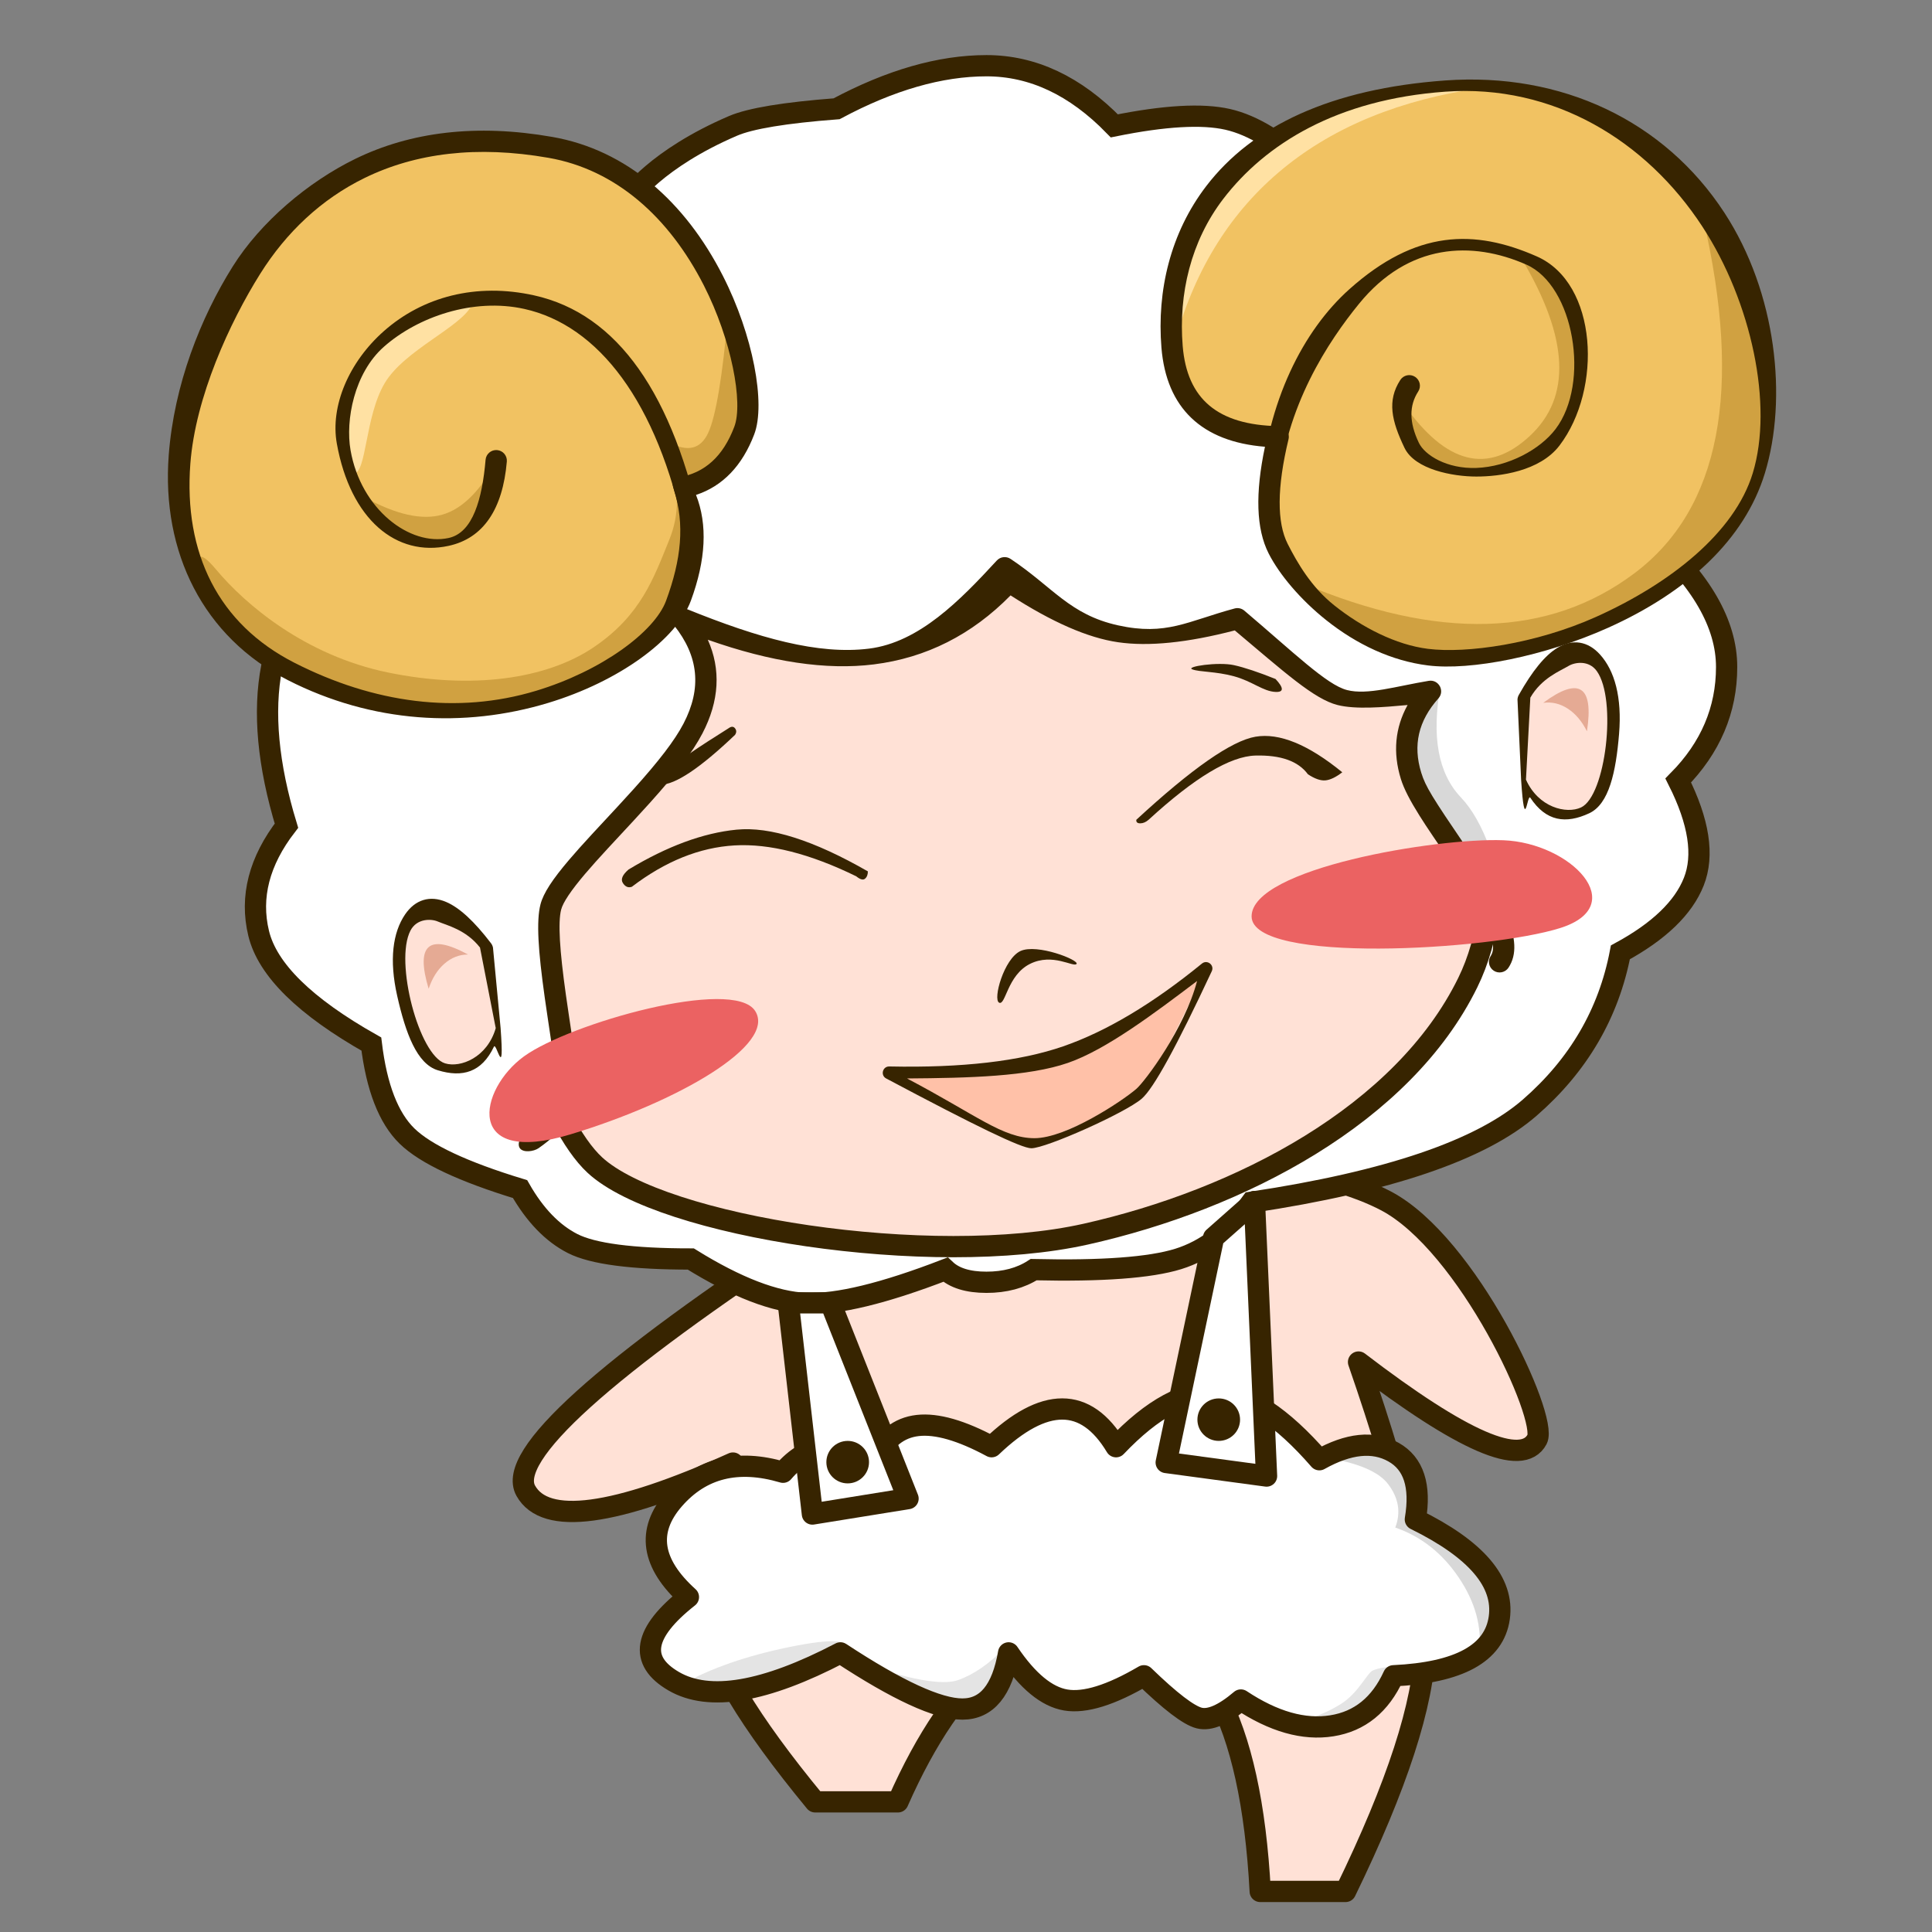 <?xml version="1.0" encoding="UTF-8"?>
<svg width="300px" height="300px" viewBox="0 0 300 300" version="1.1" xmlns="http://www.w3.org/2000/svg" xmlns:xlink="http://www.w3.org/1999/xlink">
    <rect x="0" y="0" width="300" height="300" fill="#808080" stroke="none"/>
    <!-- Generator: Sketch 49 (51002) - http://www.bohemiancoding.com/sketch -->
    <title>白羊座</title>
    <desc>Created with Sketch.</desc>
    <defs></defs>
    <g id="白羊座" stroke="none" stroke-width="1" fill="none" fill-rule="evenodd">
        <g id="白羊座-copy" transform="translate(26, 10)">
            <path d="M100.582,180.883 C67.59,202.533 52.61,216.067 55.644,221.486 C58.677,226.905 69.4,225.47 87.812,217.181 C84.156,227.297 82.791,235.464 83.716,241.683 C84.641,247.903 90.263,257.272 100.582,269.791 L113.431,269.791 C122.238,249.834 133.459,240.464 147.093,241.683 C160.727,242.902 168.258,256.908 169.687,283.702 L182.935,283.702 C190.954,267.234 195.074,254.547 195.292,245.642 C195.511,236.738 192.064,222.022 184.952,201.496 C201.124,213.875 210.366,217.875 212.678,213.497 C214.425,210.188 201.934,183.143 189.192,176.46 C184.782,174.148 178.634,172.384 170.748,171.169 L100.582,180.883 Z" id="Path-100" stroke="#372400" stroke-width="3.3" fill="#FFE1D6" stroke-linecap="round" stroke-linejoin="round"></path>
            <path d="M95.591,218.611 C88.545,216.527 82.89,217.933 78.628,222.828 C74.367,227.724 75.122,232.778 80.896,237.992 C73.879,243.517 73.123,247.876 78.628,251.068 C84.133,254.26 92.758,252.79 104.502,246.658 C113.341,252.473 119.654,255.38 123.441,255.38 C127.229,255.38 129.621,252.473 130.618,246.658 C133.574,251.036 136.531,253.475 139.49,253.975 C142.449,254.476 146.495,253.221 151.628,250.212 C155.723,254.18 158.587,256.368 160.219,256.776 C161.851,257.184 164.005,256.25 166.681,253.975 C171.75,257.337 176.456,258.673 180.798,257.983 C185.14,257.294 188.336,254.703 190.385,250.212 C200.563,249.732 206.038,246.73 206.809,241.204 C207.581,235.678 203.236,230.587 193.775,225.931 C194.651,220.725 193.521,217.244 190.385,215.486 C187.249,213.727 183.411,214.121 178.871,216.666 C173.068,209.988 167.766,206.495 162.967,206.188 C158.167,205.881 152.944,208.7 147.298,214.645 C144.951,210.74 142.165,208.787 138.94,208.787 C135.715,208.787 132.061,210.74 127.977,214.645 C123.283,212.119 119.462,211.021 116.514,211.35 C113.566,211.679 111.351,213.451 109.869,216.666 C107.353,214.975 104.835,214.302 102.317,214.645 C99.799,214.988 97.557,216.31 95.591,218.611 Z" id="Path-102" fill="#FFFFFF"></path>
            <path d="M194.21,249.37 C191.358,248.659 189.023,248.659 187.206,249.37 C186.298,249.725 184.976,252.874 182.167,254.623 C180.295,255.79 177.942,256.778 175.108,257.588 C179.999,257.311 183.187,256.78 184.671,255.996 C186.155,255.211 189.335,253.003 194.21,249.37 Z" id="Path-112" fill="#E4E4E4"></path>
            <path d="M105.332,246.393 C106.282,244.583 103.392,244.363 96.661,245.733 C89.93,247.104 84.317,249.055 79.824,251.587 L88.945,253.084 L99.704,248.996 L105.332,246.393 Z" id="Path-114" fill="#E4E4E4"></path>
            <path d="M184.842,213.816 C181.367,215.096 179.739,215.882 179.958,216.175 C180.285,216.614 186.961,217.139 189.489,220.386 C191.174,222.551 191.564,224.822 190.658,227.197 C194.677,228.586 197.965,231.178 200.521,234.972 C203.077,238.767 204.134,242.624 203.691,246.543 C206.02,243.902 207.256,241.8 207.397,240.239 C207.538,238.677 206.702,236.355 204.889,233.272 L195.643,226.724 L193.91,224.255 L193.91,217.97 L184.842,213.816 Z" id="Path-115" fill="#D8D8D8"></path>
            <path d="M130.071,245.809 C127.705,248.286 125.287,249.973 122.818,250.868 C120.349,251.764 115.114,250.818 107.112,248.03 L124.316,255.98 L128.608,252.533 L130.071,245.809 Z" id="Path-113" fill="#E4E4E4"></path>
            <path d="M95.591,218.611 C88.545,216.527 82.89,217.933 78.628,222.828 C74.367,227.724 75.122,232.778 80.896,237.992 C73.879,243.517 73.123,247.876 78.628,251.068 C84.133,254.26 92.758,252.79 104.502,246.658 C113.341,252.473 119.654,255.38 123.441,255.38 C127.229,255.38 129.621,252.473 130.618,246.658 C133.574,251.036 136.531,253.475 139.49,253.975 C142.449,254.476 146.495,253.221 151.628,250.212 C155.723,254.18 158.587,256.368 160.219,256.776 C161.851,257.184 164.005,256.25 166.681,253.975 C171.75,257.337 176.456,258.673 180.798,257.983 C185.14,257.294 188.336,254.703 190.385,250.212 C200.563,249.732 206.038,246.73 206.809,241.204 C207.581,235.678 203.236,230.587 193.775,225.931 C194.651,220.725 193.521,217.244 190.385,215.486 C187.249,213.727 183.411,214.121 178.871,216.666 C173.068,209.988 167.766,206.495 162.967,206.188 C158.167,205.881 152.944,208.7 147.298,214.645 C144.951,210.74 142.165,208.787 138.94,208.787 C135.715,208.787 132.061,210.74 127.977,214.645 C123.283,212.119 119.462,211.021 116.514,211.35 C113.566,211.679 111.351,213.451 109.869,216.666 C107.353,214.975 104.835,214.302 102.317,214.645 C99.799,214.988 97.557,216.31 95.591,218.611 Z" id="Path-102" stroke="#372400" stroke-width="3.3" stroke-linecap="round" stroke-linejoin="round"></path>
            <path d="M71.759,20.672 C71.759,20.672 75.857,14.677 87.832,9.543 C90.529,8.387 95.887,7.503 103.906,6.89 C112.241,2.433 119.998,0.204 127.178,0.204 C134.357,0.204 140.975,3.317 147.031,9.543 C154.798,7.972 160.661,7.635 164.621,8.531 C168.58,9.428 172.874,12.065 177.502,16.442 C185.302,16.635 191.677,18.045 196.627,20.672 C201.578,23.299 205.48,28.159 208.335,35.252 C219.288,37.208 226.621,41.632 230.334,48.524 C234.047,55.417 234.047,63.61 230.334,73.104 C238.184,80.071 242.109,86.892 242.109,93.567 C242.109,100.243 239.604,106.117 234.595,111.19 C237.818,117.598 238.625,122.836 237.014,126.903 C235.404,130.97 231.604,134.629 225.613,137.88 C223.799,147.371 219.103,155.411 211.525,162.002 C203.947,168.592 189.556,173.485 168.351,176.68 C165.09,181.212 161.284,184.151 156.934,185.497 C152.583,186.842 145.108,187.393 134.507,187.149 C132.482,188.458 130.039,189.112 127.178,189.112 C124.317,189.112 122.196,188.458 120.816,187.149 C111.242,190.841 104.029,192.589 99.178,192.393 C94.326,192.196 88.355,189.897 81.264,185.497 C72.16,185.497 66.041,184.695 62.906,183.093 C59.772,181.491 57.054,178.673 54.752,174.64 C45.92,171.95 40.069,169.204 37.196,166.403 C34.324,163.602 32.48,158.841 31.663,152.121 C21.361,146.305 15.528,140.575 14.164,134.93 C12.8,129.285 14.238,123.713 18.479,118.213 C15.602,108.777 14.84,100.562 16.192,93.567 C17.544,86.573 21.854,81.832 29.121,79.346 C26.235,57.834 28.31,42.604 35.347,33.655 C45.902,20.232 71.759,20.672 71.759,20.672 Z" id="Path-103" stroke="#372400" stroke-width="3.3" fill="#FFFFFF"></path>
            <g id="Group" transform="translate(217.55, 103.408) scale(-1, 1) rotate(8) translate(-217.55, -103.408) translate(208.94, 89.719)">
                <g id="Group-3">
                    <path d="M14.158,8.164 C9.307,1.821 5.755,0.306 3.501,3.619 C0.121,8.589 3.501,24.592 8.83,26.225 C12.382,27.313 14.916,25.035 16.434,19.39 L14.158,8.164 Z" id="Path-127" fill="#FFE1D6"></path>
                    <path d="M15.475,7.165 C15.626,7.363 15.731,7.593 15.78,7.838 C16.557,15.993 16.952,20.159 16.965,20.336 C17.597,28.984 16.32,22.408 15.925,23.236 C14.032,27.212 11.052,28.065 7.204,26.886 C3.961,25.892 2.215,21.132 0.906,15.332 C-0.35,9.761 0.212,5.515 2.131,2.694 C3.696,0.392 5.992,-0.318 8.507,0.754 C10.607,1.65 12.891,3.786 15.475,7.165 Z M7.204,3.787 C6.168,3.345 3.953,3.297 2.965,5.203 C0.459,10.04 4.305,24.58 8.343,25.817 C10.734,26.55 14.912,24.905 16.207,20.336 L13.767,7.838 C11.6,5.051 8.607,4.385 7.204,3.787 Z" id="Path-127" fill="#372400" fill-rule="nonzero"></path>
                    <path d="M5.79,14.233 C4.764,10.819 4.764,8.664 5.79,7.771 C6.816,6.878 8.853,7.259 11.899,8.914 C10.548,8.92 9.33,9.394 8.246,10.338 C7.163,11.281 6.344,12.58 5.79,14.233 Z" id="Path-128" fill="#E5AA94"></path>
                </g>
            </g>
            <path d="M44.911,109.131 C52.297,143.898 59.448,164.49 66.365,170.907 C76.739,180.531 118.638,187.001 142.604,181.635 C166.569,176.269 191.863,163.067 201.915,142.58 C208.617,128.923 206.287,107.514 194.925,78.355 C166.356,58.416 138.805,51.168 112.272,56.611 C85.74,62.055 63.286,79.561 44.911,109.131 Z" id="Path-99" stroke="#372400" stroke-width="3.3" fill="#FFE1D6" stroke-linecap="round" stroke-linejoin="round"></path>
            <path d="M131.156,80.136 C124.396,87.086 116.098,90.835 106.262,91.385 C96.426,91.935 86.554,89.201 76.646,83.184 C83.085,89.201 85.075,95.322 82.615,101.547 C78.925,110.885 61.366,123.801 59.989,129.925 C58.611,136.049 61.932,152.02 61.932,156.071 C61.932,158.771 60.824,161.712 58.608,164.895 C55.037,160.941 52.721,157.422 51.661,154.338 C49.895,149.204 50.448,142.656 48.483,134.863 C44.748,120.05 41.889,105.335 39.906,90.719 C59.478,47.587 89.166,26.699 128.969,28.054 C168.772,29.408 193.851,50.002 204.205,89.836 C208.325,107.088 210.108,118.453 209.553,123.933 C208.72,132.151 208.549,133.062 207.752,134.863 C206.956,136.664 203.434,128.432 201.515,124.809 C199.595,121.185 195.315,118.972 193.87,112.054 C192.907,107.443 193.389,102.861 195.315,98.308 C189.263,98.4 184.936,97.908 182.334,96.833 C179.733,95.758 174.516,92.306 166.686,86.477 C160.746,88.1 154.924,88.598 149.218,87.971 C143.513,87.343 137.492,84.732 131.156,80.136 Z" id="Path-106" fill="#FFFFFF"></path>
            <path d="M197.686,96.546 C195.511,99.378 194.156,101.784 193.62,103.764 C193.084,105.744 193.084,108.343 193.62,111.56 L208.492,135.156 C206.941,124.66 204.396,117.55 200.855,113.827 C197.315,110.103 196.258,104.343 197.686,96.546 Z" id="Path-126" fill="#D8D8D8"></path>
            <path d="M150.448,117.294 C159.08,109.329 165.246,105.03 168.947,104.397 C172.649,103.764 177.143,105.605 182.428,109.919 C181.43,110.688 180.556,111.107 179.807,111.176 C179.057,111.244 178.152,110.928 177.09,110.226 C175.593,108.19 172.879,107.222 168.947,107.323 C165.016,107.425 159.485,110.748 152.353,117.294 C151.932,117.662 151.498,117.847 151.051,117.847 C150.604,117.847 150.403,117.662 150.448,117.294 Z" id="Path-107" fill="#372400"></path>
            <path d="M165.605,93.283 C167.23,93.643 169.384,94.36 172.066,95.434 C173.363,96.83 173.363,97.5 172.066,97.443 C170.121,97.357 168.47,95.786 165.605,95.01 C162.74,94.233 160.284,94.369 159.144,93.939 C158.004,93.509 163.167,92.743 165.605,93.283 Z" id="Path-108" fill="#372400"></path>
            <path d="M108.763,125.308 C108.763,125.816 108.615,126.195 108.318,126.445 C108.021,126.695 107.566,126.57 106.953,126.07 C99.77,122.557 93.468,120.959 88.048,121.276 C82.627,121.592 77.316,123.733 72.115,127.697 C71.565,127.894 71.102,127.704 70.725,127.126 C70.349,126.548 70.642,125.844 71.605,125.016 C77.597,121.401 83.187,119.339 88.375,118.829 C93.563,118.319 100.359,120.479 108.763,125.308 Z" id="Path-109" fill="#372400"></path>
            <path d="M76.567,111.847 C78.863,111.847 82.719,109.269 88.133,104.112 C88.382,103.744 88.382,103.403 88.133,103.089 C87.885,102.775 87.548,102.775 87.122,103.089 C77.789,108.928 74.27,111.847 76.567,111.847 Z" id="Path-110" fill="#372400"></path>
            <path d="M129.147,145.695 C128.136,145.211 129.892,138.86 132.461,137.674 C135.03,136.488 141.59,139.076 141.167,139.674 C140.744,140.272 137.466,137.905 133.933,139.674 C130.4,141.444 130.158,146.179 129.147,145.695 Z" id="Path-101" fill="#372400"></path>
            <path d="M112.069,156.589 C123.475,156.829 132.587,155.771 139.405,153.414 C146.223,151.056 153.51,146.715 161.264,140.388 C155.87,151.919 152.324,158.412 150.629,159.864 C148.085,162.044 136.05,167.313 134.144,167.313 C132.873,167.313 125.515,163.738 112.069,156.589 Z" id="Path-111" fill="#FFC1A8"></path>
            <path d="M134.636,166.737 C139.572,166.737 148.177,161.03 150.436,159.095 C151.789,157.935 157.957,149.703 159.882,142.329 C153.273,147.324 145.775,152.99 139.826,155.046 C133.719,157.158 124.477,157.396 114.837,157.462 C125.669,163.162 129.701,166.737 134.636,166.737 Z M112.09,155.599 C123.388,155.837 132.388,154.792 139.079,152.479 C145.777,150.163 152.965,145.88 160.635,139.622 C161.452,138.956 162.611,139.852 162.165,140.806 C156.682,152.526 153.134,159.023 151.276,160.615 C148.685,162.835 136.424,168.302 134.144,168.302 C132.605,168.302 125.47,164.836 111.601,157.462 C110.679,156.971 111.045,155.577 112.09,155.599 Z" id="Path-111" fill="#372400" fill-rule="nonzero"></path>
            <path d="M79.726,65.738 C84.343,64.938 87.625,61.975 89.572,56.85 C92.491,49.163 83.898,17.158 59.465,12.883 C35.031,8.609 20.543,19.614 12.995,31.65 C5.606,43.431 -8.364,79.979 19.478,94.154 C47.321,108.329 75.968,92.91 79.726,82.704 C82.231,75.9 82.231,70.245 79.726,65.738 Z" id="Path-104" fill="#F1C262"></path>
            <path d="M87.066,38.657 C86.193,48.462 85.161,54.646 83.97,57.212 C82.78,59.777 80.721,60.251 77.794,58.635 L80.418,66.212 L86.4,62.786 L89.5,57.212 L90.147,49.851 L87.066,38.657 Z" id="Path-121" fill="#D0A141"></path>
            <path d="M77.919,61.69 L82.299,73.831 L79.155,83.02 L75.564,89.227 L65.031,95.855 L52.495,99.54 L38.994,100.366 L26.933,98.072 L15.131,92.018 L5.69,81.67 C4.018,76.026 4.655,74.966 7.602,78.489 C12.021,83.773 21.3,91.77 34.274,94.43 C47.247,97.091 58.836,95.476 66.194,90.503 C73.551,85.53 75.531,79.699 77.919,73.831 C79.511,69.92 79.511,65.873 77.919,61.69 Z" id="Path-122" fill="#D0A141"></path>
            <path d="M47.279,37.337 C45.634,40.789 36.817,44.323 33.738,49.493 C30.66,54.663 30.938,63.492 28.939,63.492 C27.606,63.492 26.992,60.381 27.097,54.159 L30.802,45.269 L38.751,38.976 C45.533,35.582 48.376,35.036 47.279,37.337 Z" id="Path-124" fill="#FFE1A3"></path>
            <path d="M51.229,61.342 C48.67,66.158 45.823,69.016 42.69,69.915 C39.556,70.815 35.544,69.927 30.653,67.25 L33.724,71.945 L38.369,74.555 L42.69,74.555 L47.213,72.785 L49.976,67.949 L51.229,61.342 Z" id="Path-123" fill="#D0A141"></path>
            <path d="M81.28,83.272 C79.064,89.291 70.086,95.834 59.115,99.15 C46.035,103.103 31.787,102.273 18.725,95.623 C5.548,88.914 -0.94,75.763 0.2,60.686 C1.027,49.74 5.149,39.332 10.132,31.386 C14.477,24.46 21.837,18.25 29.169,14.669 C37.742,10.482 47.957,9.195 59.751,11.259 C71.317,13.282 80.386,21.326 86.252,32.84 C90.932,42.027 92.926,52.678 91.12,57.434 C89.27,62.304 86.232,65.487 82.078,66.85 C83.897,71.457 83.607,76.952 81.28,83.272 Z M79.442,64.113 C83.452,63.418 86.275,60.87 88.023,56.267 C89.431,52.559 87.599,42.774 83.299,34.333 C77.866,23.668 69.592,16.329 59.178,14.507 C48.058,12.562 38.554,13.759 30.627,17.631 C23.88,20.926 18.43,26.096 14.399,32.523 C9.685,40.04 4.341,51.637 3.556,62.015 C2.509,75.869 7.87,86.882 19.735,92.922 C31.999,99.166 44.96,100.979 57.251,97.264 C67.325,94.219 75.638,88.145 77.432,83.272 C79.785,76.882 80.364,71.425 78.637,66.035 C78.29,64.953 78.321,64.308 79.442,64.113 Z" id="Path-104" fill="#372400" fill-rule="nonzero"></path>
            <path d="M155.998,43.853 C154.882,30.163 160.62,6.868 198.545,4.139 C236.469,1.41 253.056,41.459 246.463,63.008 C239.87,84.557 207.419,93.134 195.929,91.691 C184.438,90.248 175.315,80.791 172.472,75.195 C170.576,71.465 170.576,65.673 172.472,57.82 C162.233,57.635 156.742,52.98 155.998,43.853 Z" id="Path-105" fill="#F1C262"></path>
            <path d="M156.543,42.666 C159.663,31.581 165.228,22.754 173.238,16.184 C181.249,9.614 191.545,5.433 204.127,3.64 C189.007,3.553 177.383,6.843 169.254,13.51 C161.126,20.176 156.889,29.895 156.543,42.666 Z" id="Path-120" fill="#FFE1A3"></path>
            <path d="M210.323,30.241 C217.624,42.519 218.035,51.67 211.554,57.693 C205.073,63.716 198.578,62.117 192.07,52.898 C192.292,62.705 199.578,65.274 213.928,60.606 C222.845,46.24 221.643,36.118 210.323,30.241 Z" id="Path-119" fill="#D0A141"></path>
            <path d="M238.429,23.722 C244.641,50.577 241.103,69.003 227.815,79 C214.527,88.996 197.29,89.5 176.105,80.512 C188.283,95.858 207.8,95.858 234.656,80.512 C251.55,66.683 252.807,47.753 238.429,23.722 Z" id="Path-118" fill="#D0A141"></path>
            <path d="M157.648,43.719 C158.32,51.965 163.081,56.001 172.502,56.171 C173.56,56.191 174.329,57.181 174.081,58.206 C172.269,65.714 172.269,71.145 173.949,74.45 C175.403,77.312 177.576,81.127 181.177,83.995 C185.503,87.442 190.762,90.127 195.722,90.75 C201.724,91.504 212.473,89.993 221.833,85.791 C233.34,80.624 243.334,72.738 246.163,63.489 C249.401,52.908 245.963,36.869 238.355,25.201 C229.653,11.858 215.236,3.026 198.425,4.236 C181.545,5.45 170.469,12.375 163.947,20.886 C158.912,27.457 156.99,35.651 157.648,43.719 Z M154.348,43.986 C153.628,35.16 155.738,26.162 161.315,18.885 C168.454,9.569 180.652,3.773 198.425,2.494 C216.493,1.194 232.441,8.736 241.774,23.047 C249.892,35.496 251.584,51.928 248.046,63.489 C244.895,73.79 236.009,81.954 223.713,87.475 C213.836,91.909 202.389,94.164 195.722,93.327 C190.107,92.622 184.697,90.091 179.924,86.288 C175.967,83.137 172.672,79.242 170.994,75.94 C169.052,72.119 168.896,66.609 170.423,59.372 C160.628,58.591 155.113,53.368 154.348,43.986 Z" id="Path-105" fill="#372400" fill-rule="nonzero"></path>
            <path d="M83.096,72.811 C83.282,73.703 82.706,74.576 81.811,74.761 C80.916,74.946 80.526,73.703 80.341,72.811 C76.072,52.306 66.861,40.509 55.415,37.97 C47.464,36.206 38.858,39.212 33.614,43.844 C28.978,47.938 27.626,55.271 28.429,59.889 C30.033,69.117 37.659,74.849 43.671,73.537 C47.435,72.715 48.877,67.485 49.401,61.392 C49.479,60.484 50.281,59.812 51.192,59.889 C52.103,59.967 52.779,60.766 52.7,61.673 C52.064,69.068 49.058,73.582 43.671,74.757 C35.56,76.527 28.429,70.695 26.304,58.887 C25.256,53.065 28.169,46.218 33.614,41.409 C39.645,36.082 47.937,33.869 56.936,35.865 C69.916,38.744 78.591,51.173 83.096,72.811 Z" id="Path-116" fill="#372400" fill-rule="nonzero"></path>
            <path d="M172.492,66.168 C172.422,67.076 171.626,67.755 170.714,67.686 C169.803,67.616 169.618,67.076 169.688,66.168 C170.756,52.321 176.355,41.315 183.548,34.892 C193.871,25.675 202.932,25.545 212.632,29.814 C222.13,33.994 222.825,50.423 216.16,59.179 C213.094,63.206 206.836,63.999 203.245,63.999 C199.654,63.999 193.713,62.931 192.086,59.535 C190.095,55.378 189.344,52.237 191.438,49.003 C191.934,48.237 192.958,48.017 193.727,48.51 C194.495,49.004 194.716,50.025 194.221,50.79 C192.797,52.989 192.797,55.582 194.324,58.769 C195.243,60.688 198.691,62.828 203.245,62.66 C208.239,62.476 213.144,59.783 215.538,56.638 C220.988,49.478 218.416,34.348 211.009,31.088 C202.587,27.382 192.73,27.719 185.029,37.17 C180.371,42.885 173.5,53.099 172.492,66.168 Z" id="Path-117" fill="#372400" fill-rule="nonzero"></path>
            <path d="M83.076,103.877 C81.528,106.848 78.914,110.216 74.889,114.692 C74.137,115.529 73.337,116.403 72.389,117.427 C71.905,117.951 69.153,120.907 68.397,121.728 C66.935,123.314 65.829,124.548 64.879,125.665 C62.668,128.266 61.418,130.131 61.132,131.253 C60.623,133.254 60.911,137.629 61.859,144.391 C61.993,145.348 62.14,146.351 62.315,147.519 C63.893,158.052 63.834,157.617 63.771,159.22 C63.642,162.553 61.532,165.573 57.63,168.289 C56.881,168.81 55.244,169.035 54.721,168.289 C54.197,167.542 54.984,166.106 55.734,165.585 C58.865,163.406 60.379,161.238 60.463,159.092 C60.512,157.827 60.512,157.829 59.04,148.006 C58.864,146.829 58.716,145.816 58.58,144.848 C57.561,137.583 57.262,133.038 57.923,130.442 C58.374,128.669 59.819,126.514 62.352,123.534 C63.336,122.377 64.468,121.113 65.958,119.497 C66.72,118.669 69.475,115.71 69.955,115.192 C70.893,114.178 71.682,113.315 72.423,112.491 C76.272,108.21 78.752,105.014 80.137,102.357 C82.985,96.893 82.503,91.912 78.664,87.102 C77.604,85.773 79.006,83.908 80.584,84.548 C91.836,89.108 101.08,91.7 108.947,90.718 C116.734,89.746 123.093,83.214 128.78,77.041 C129.332,76.441 130.241,76.333 130.92,76.785 C137.496,81.164 140.092,85.439 147.604,87.102 C155.117,88.764 158.398,86.458 165.713,84.483 C166.24,84.341 166.803,84.467 167.219,84.819 C174.863,91.299 180.041,96.362 183.158,97.153 C186.352,97.964 190.796,96.559 195.849,95.72 C197.389,95.464 198.396,97.279 197.359,98.442 C194.238,101.942 193.371,105.719 194.691,109.987 C195.355,112.135 196.385,113.777 201.531,121.344 C202.025,122.071 202.435,122.679 202.825,123.262 C205.327,127.014 206.932,129.743 207.965,132.205 C209.362,135.536 209.596,138.212 208.238,140.261 C207.734,141.021 206.707,141.231 205.944,140.729 C205.181,140.227 204.971,139.204 205.474,138.444 C206.695,136.603 204.911,132.349 200.067,125.088 C199.684,124.514 199.279,123.913 198.789,123.194 C198.917,123.382 197.019,120.598 196.516,119.852 C195.672,118.601 195.007,117.589 194.419,116.651 C192.943,114.299 191.998,112.483 191.526,110.958 C190.259,106.861 190.618,103.002 192.572,99.474 C188.756,99.827 184.487,100.183 181.689,99.474 C178.023,98.544 173.416,94.344 165.736,87.891 C158.402,89.799 152.367,90.419 147.604,89.725 C142.916,89.042 137.368,86.61 130.92,82.451 C124.914,88.567 117.818,92.152 109.682,93.167 C102.307,94.088 93.719,92.803 83.909,89.339 C85.97,93.956 85.697,98.848 83.076,103.877 Z" id="Path-125" fill="#372400" fill-rule="nonzero"></path>
            <path d="M48.926,137.465 C44.075,131.122 40.523,129.607 38.27,132.92 C34.89,137.89 38.27,153.893 43.598,155.525 C47.15,156.614 49.685,154.336 51.203,148.691 L48.926,137.465 Z" id="Path-127" fill="#FFE1D6"></path>
            <path d="M50.243,136.466 C50.394,136.664 50.499,136.894 50.549,137.138 C51.325,145.293 51.72,149.46 51.733,149.637 C52.365,158.285 51.088,151.709 50.693,152.537 C48.8,156.513 45.82,157.366 41.972,156.187 C38.73,155.193 36.983,150.433 35.675,144.633 C34.418,139.061 34.98,134.816 36.899,131.995 C38.465,129.693 40.76,128.982 43.275,130.055 C45.375,130.951 47.659,133.087 50.243,136.466 Z M41.972,133.088 C40.936,132.646 38.721,132.598 37.733,134.504 C35.228,139.341 39.073,153.88 43.111,155.118 C45.502,155.851 49.68,154.206 50.975,149.637 L48.535,137.138 C46.368,134.352 43.375,133.686 41.972,133.088 Z" id="Path-127" fill="#372400" fill-rule="nonzero"></path>
            <path d="M40.559,143.534 C39.532,140.119 39.532,137.965 40.559,137.072 C41.585,136.178 43.621,136.559 46.668,138.215 C45.316,138.221 44.098,138.695 43.015,139.638 C41.931,140.582 41.112,141.88 40.559,143.534 Z" id="Path-128" fill="#E5AA94"></path>
            <path d="M91.256,146.976 C87.876,141.706 62.43,148.904 55.361,154.034 C48.292,159.165 45.981,171.162 62.608,166.136 C79.234,161.11 94.636,152.246 91.256,146.976 Z" id="Path-129" fill="#EB6262"></path>
            <path d="M168.348,132.292 C168.348,124.852 196.947,120.076 207.433,120.472 C217.919,120.868 227.315,130.617 216.274,134.103 C205.233,137.588 168.348,139.732 168.348,132.292 Z" id="Path-130" fill="#EB6262"></path>
            <polygon id="Path-131" stroke="#372400" stroke-width="3.3" fill="#FFFFFF" stroke-linecap="round" stroke-linejoin="round" points="96.398 192.304 100.149 225.098 115.001 222.701 102.954 192.304"></polygon>
            <ellipse id="Oval-2" fill="#372400" cx="105.629" cy="217.041" rx="3.311" ry="3.298"></ellipse>
            <polygon id="Path-132" stroke="#372400" stroke-width="3.3" fill="#FFFFFF" stroke-linecap="round" stroke-linejoin="round" points="162.445 182.18 155.087 217.097 170.67 219.2 168.791 176.566"></polygon>
            <ellipse id="Oval-2-Copy" fill="#372400" cx="163.245" cy="210.444" rx="3.311" ry="3.298"></ellipse>
        </g>
    </g>
</svg>